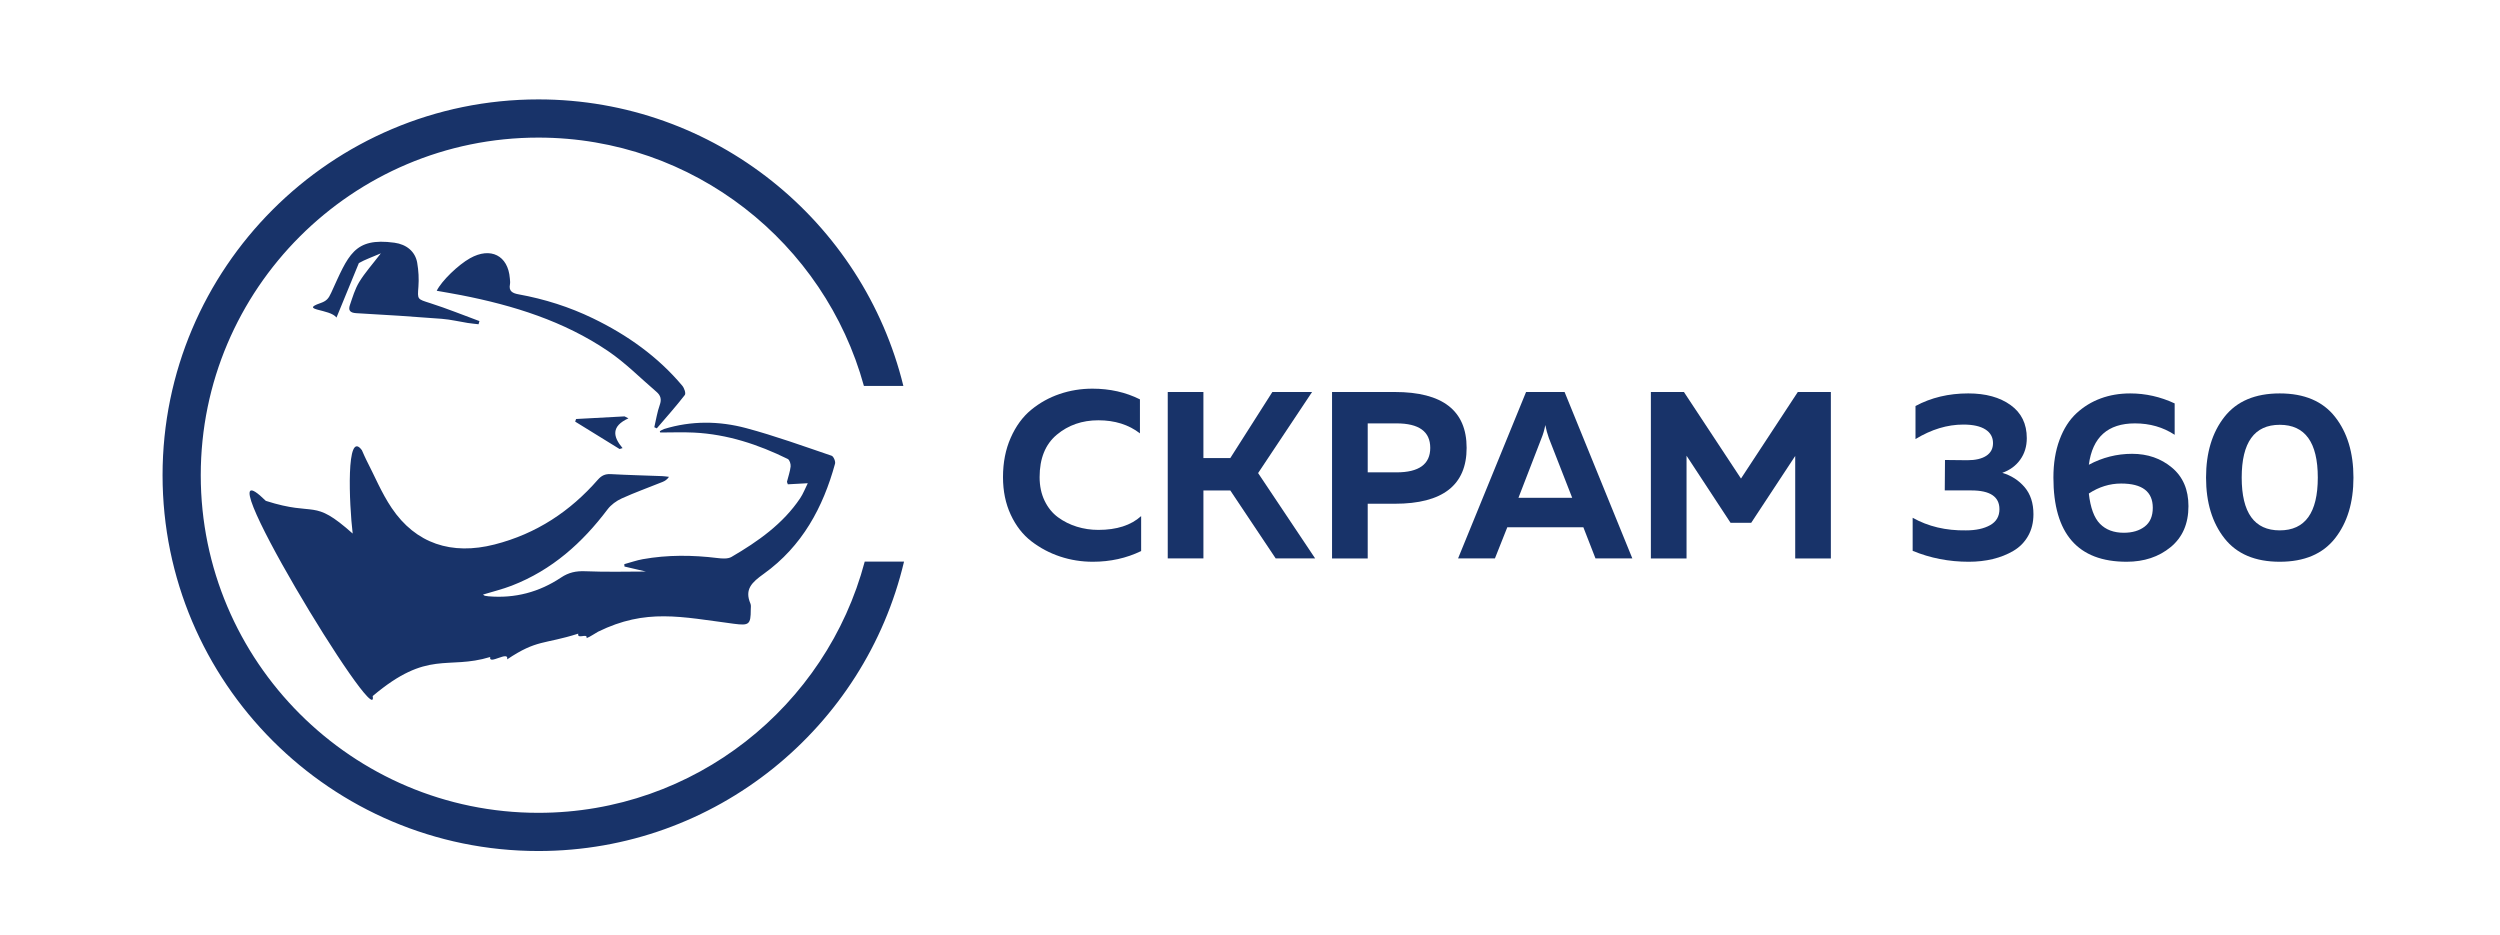 <?xml version="1.0" encoding="utf-8"?>
<!-- Generator: Adobe Illustrator 21.1.0, SVG Export Plug-In . SVG Version: 6.00 Build 0)  -->
<svg version="1.1" id="Слой_1" xmlns="http://www.w3.org/2000/svg" xmlns:xlink="http://www.w3.org/1999/xlink" x="0px" y="0px"
	 viewBox="0 0 458.179 171.431" enable-background="new 0 0 458.179 171.431" xml:space="preserve">
<g>
	<g>
		<path fill="#183369" d="M158.479,102.928c-7.014,26.47-31.167,46.04-59.812,46.04c-34.118,0-61.875-27.757-61.875-61.875
			s27.757-61.875,61.875-61.875c28.454,0,52.469,19.313,59.663,45.515h7.232c-7.364-30.104-34.555-52.515-66.895-52.515
			c-37.978,0-68.875,30.897-68.875,68.875c0,37.977,30.897,68.875,68.875,68.875c32.527,0,59.841-22.673,67.016-53.04H158.479z
			 M139.984,105.161c7.045-5.057,10.868-12.186,13.055-20.177c0.116-0.424-0.269-1.338-0.631-1.461
			c-5.193-1.764-10.361-3.641-15.662-5.06c-4.954-1.326-10.047-1.376-15.041,0.163c-0.275,0.085-0.519,0.262-0.777,0.397
			c0.02,0.081,0.04,0.161,0.06,0.242c2.064,0,4.132-0.086,6.19,0.016c6.125,0.302,11.788,2.18,17.188,4.832
			c0.349,0.171,0.581,0.933,0.531,1.387c-0.102,0.933-0.436,1.843-0.661,2.765c-0.021,0.087,0.056,0.197,0.152,0.496
			c1.07-0.059,2.195-0.12,3.655-0.2c-0.51,1.02-0.852,1.94-1.389,2.742c-3.147,4.698-7.716,7.923-12.601,10.77
			c-0.654,0.381-1.71,0.305-2.548,0.202c-4.581-0.563-9.147-0.606-13.695,0.207c-1.151,0.206-2.264,0.602-3.395,0.911
			c0.011,0.146,0.022,0.291,0.034,0.437c1.502,0.35,3.004,0.701,3.928,0.916c-3.334,0-7.219,0.114-11.091-0.052
			c-1.707-0.073-3.057,0.215-4.461,1.153c-3.978,2.657-8.427,3.862-13.309,3.438c-0.22-0.019-0.441-0.045-0.654-0.094
			c-0.095-0.022-0.173-0.108-0.343-0.222c1.796-0.55,3.575-0.978,5.259-1.63c7.417-2.87,12.965-7.881,17.572-13.99
			c0.631-0.837,1.615-1.556,2.599-2.002c2.441-1.106,4.98-2.017,7.473-3.021c0.432-0.174,0.833-0.421,1.185-0.932
			c-0.405-0.046-0.809-0.117-1.216-0.133c-3.146-0.121-6.295-0.193-9.438-0.367c-1.056-0.059-1.722,0.269-2.392,1.034
			c-5.048,5.765-11.223,9.894-18.922,11.861c-7.873,2.01-14.449-0.149-18.854-6.687c-1.863-2.766-3.139-5.892-4.673-8.858
			c-0.226-0.437-0.409-0.894-0.79-1.737c-2.929-3.999-2.336,9.905-1.686,15.281c-7.43-6.62-6.544-2.991-15.919-5.993
			c-13.037-12.828,20.965,43.264,19.585,35.774c10.187-8.602,13.589-4.742,21.54-7.159c-0.357,1.574,3.494-1.293,3.102,0.436
			c5.505-3.688,6.684-2.703,13.035-4.715c-0.261,1.124,1.756-0.193,1.52,0.825c0.596-0.2,1.756-1.008,2.111-1.182
			c8.797-4.31,15.159-2.727,24.895-1.452c2.778,0.364,3.087,0.129,3.087-2.59c0-0.369,0.08-0.778-0.057-1.099
			C136.407,107.987,137.806,106.725,139.984,105.161z M93.44,51.011c-0.326-4.187-3.526-5.8-7.299-3.682
			c-2.147,1.205-5.179,4.106-6.103,5.962c1.534,0.274,3.015,0.518,4.487,0.805c9.603,1.878,18.824,4.767,26.884,10.224
			c3.212,2.174,5.959,4.973,8.908,7.497c0.763,0.653,0.962,1.377,0.602,2.385c-0.471,1.321-0.682,2.726-1.004,4.094
			c0.152,0.07,0.304,0.14,0.456,0.21c1.73-2.024,3.51-4.012,5.134-6.11c0.237-0.307-0.099-1.273-0.466-1.708
			c-4.461-5.309-10.044-9.29-16.378-12.351c-4.31-2.083-8.856-3.529-13.6-4.389c-1.133-0.205-1.852-0.576-1.602-1.833
			C93.53,51.76,93.468,51.378,93.44,51.011z M115.177,76.669c-0.237-0.119-0.474-0.239-0.712-0.358
			c-2.963,0.16-5.925,0.32-8.888,0.48c-0.054,0.16-0.109,0.32-0.163,0.479c2.713,1.674,5.425,3.348,8.138,5.022
			c0.183-0.056,0.365-0.112,0.548-0.168C112.321,80.031,111.986,78.123,115.177,76.669z M76.464,48.171
			c-0.355-2.076-1.965-3.388-4.172-3.688c-7.455-1.015-8.442,2.295-11.591,9.167c-0.493,1.077-0.845,1.512-1.997,1.909
			c-3.881,1.339,1.785,1.033,2.965,2.64l4.099-9.982c1.137-0.657,2.42-1.084,4.036-1.791c-1.554,2.024-2.917,3.542-3.957,5.239
			c-0.793,1.294-1.228,2.801-1.721,4.244c-0.309,0.903-0.051,1.422,1.172,1.487c5.232,0.279,10.462,0.631,15.685,1.035
			c1.587,0.123,3.15,0.508,4.728,0.756c0.66,0.104,1.328,0.162,1.992,0.241c0.055-0.194,0.11-0.388,0.165-0.582
			c-2.994-1.103-5.953-2.305-8.993-3.278c-2.419-0.774-2.372-0.643-2.191-3.015C76.793,51.104,76.71,49.608,76.464,48.171z"/>
	</g>
</g>
<g>
	<path fill="#183369" d="M183.821,87.442c0-2.673,0.47-5.077,1.416-7.212c0.943-2.136,2.191-3.842,3.747-5.121
		c1.553-1.278,3.288-2.244,5.206-2.897s3.922-0.981,6.014-0.981c3.196,0,6.099,0.654,8.714,1.961v6.232
		c-2.061-1.598-4.603-2.397-7.624-2.397c-2.965,0-5.499,0.879-7.605,2.636c-2.106,1.759-3.158,4.351-3.158,7.779
		c0,1.626,0.305,3.071,0.915,4.335c0.61,1.265,1.43,2.274,2.463,3.03c1.031,0.755,2.177,1.329,3.442,1.721
		c1.262,0.391,2.577,0.587,3.943,0.587c3.369,0,5.983-0.842,7.844-2.527v6.405c-2.702,1.307-5.653,1.961-8.846,1.961
		c-2.092,0-4.097-0.32-6.014-0.959c-1.917-0.638-3.667-1.569-5.251-2.788c-1.584-1.22-2.846-2.846-3.79-4.881
		C184.291,92.293,183.821,89.998,183.821,87.442z"/>
	<path fill="#183369" d="M220.551,102.344h-6.537V71.842h6.537v12.114h4.924l7.712-12.114h7.279l-9.891,14.859l10.456,15.643H233.8
		l-8.324-12.462h-4.924V102.344z"/>
	<path fill="#183369" d="M244.126,71.842h11.504c8.773,0,13.161,3.414,13.161,10.24c0,6.827-4.388,10.24-13.161,10.24h-4.967v10.023
		h-6.537V71.842z M262.124,82.082c0-2.992-2.064-4.488-6.189-4.488h-5.272v8.976h5.272C260.06,86.57,262.124,85.075,262.124,82.082z
		"/>
	<path fill="#183369" d="M273.975,102.344h-6.754l12.463-30.503h7.059l12.419,30.503h-6.754l-2.222-5.708h-13.943L273.975,102.344z
		 M282.516,80.296l-4.227,10.937h9.849l-4.272-10.937c-0.291-0.813-0.508-1.612-0.652-2.397
		C283.039,78.799,282.807,79.598,282.516,80.296z"/>
	<path fill="#183369" d="M329.488,71.842h6.057v30.503h-6.534v-18.78l-8.062,12.244h-3.792l-8.062-12.287v18.824h-6.537V71.842
		h6.057l10.459,15.862L329.488,71.842z"/>
	<path fill="#183369" d="M371.453,80.296c0,1.511-0.4,2.825-1.199,3.943s-1.896,1.924-3.291,2.418
		c1.657,0.494,3.021,1.372,4.097,2.636c1.073,1.264,1.612,2.913,1.612,4.946c0,1.511-0.326,2.84-0.981,3.987
		c-0.652,1.148-1.546,2.056-2.681,2.723c-1.132,0.669-2.388,1.17-3.768,1.504s-2.853,0.501-4.423,0.501
		c-3.631,0-7.059-0.668-10.284-2.005v-6.057c2.846,1.598,6.102,2.369,9.761,2.31c1.83,0,3.312-0.319,4.444-0.959
		c1.132-0.638,1.7-1.612,1.7-2.92c0-2.294-1.714-3.442-5.142-3.442h-4.879l0.043-5.578l4.097,0.044c1.48,0,2.636-0.268,3.463-0.806
		c0.827-0.537,1.241-1.313,1.241-2.331c0-1.074-0.463-1.91-1.395-2.506c-0.929-0.595-2.279-0.892-4.052-0.892
		c-2.934,0-5.853,0.887-8.759,2.657v-6.057c2.849-1.539,6.073-2.31,9.674-2.31c3.196,0,5.783,0.713,7.757,2.136
		C370.465,75.662,371.453,77.681,371.453,80.296z"/>
	<path fill="#183369" d="M382.824,85.176c2.499-1.337,5.142-2.005,7.931-2.005c2.846,0,5.279,0.843,7.298,2.527
		c2.019,1.686,3.028,4.038,3.028,7.059c0,3.225-1.09,5.731-3.267,7.517c-2.18,1.786-4.868,2.68-8.062,2.68
		c-8.948,0-13.421-5.142-13.421-15.426c0-2.615,0.376-4.93,1.132-6.95c0.754-2.018,1.787-3.63,3.092-4.836
		c1.307-1.206,2.79-2.113,4.447-2.723c1.655-0.611,3.456-0.916,5.402-0.916c2.818,0,5.534,0.61,8.149,1.831v5.752
		c-2.121-1.395-4.546-2.092-7.277-2.092C386.311,77.594,383.491,80.121,382.824,85.176z M382.824,90.448
		c0.291,2.615,0.972,4.467,2.047,5.556c1.076,1.09,2.527,1.635,4.357,1.635c1.57,0,2.849-0.377,3.835-1.134
		c0.988-0.755,1.482-1.902,1.482-3.442c0-2.963-1.931-4.444-5.794-4.444C386.658,88.618,384.682,89.228,382.824,90.448z"/>
	<path fill="#183369" d="M407.682,98.662c-2.251-2.861-3.376-6.572-3.376-11.134c0-4.56,1.125-8.272,3.376-11.134
		c2.251-2.861,5.629-4.292,10.13-4.292c4.504,0,7.882,1.431,10.132,4.292c2.251,2.862,3.376,6.573,3.376,11.134
		c0,4.561-1.125,8.273-3.376,11.134c-2.251,2.862-5.629,4.292-10.132,4.292C413.311,102.954,409.933,101.524,407.682,98.662z
		 M417.812,97.202c4.648,0,6.974-3.225,6.974-9.674s-2.326-9.674-6.974-9.674c-4.648,0-6.972,3.225-6.972,9.674
		S413.165,97.202,417.812,97.202z"/>
</g>
</svg>
